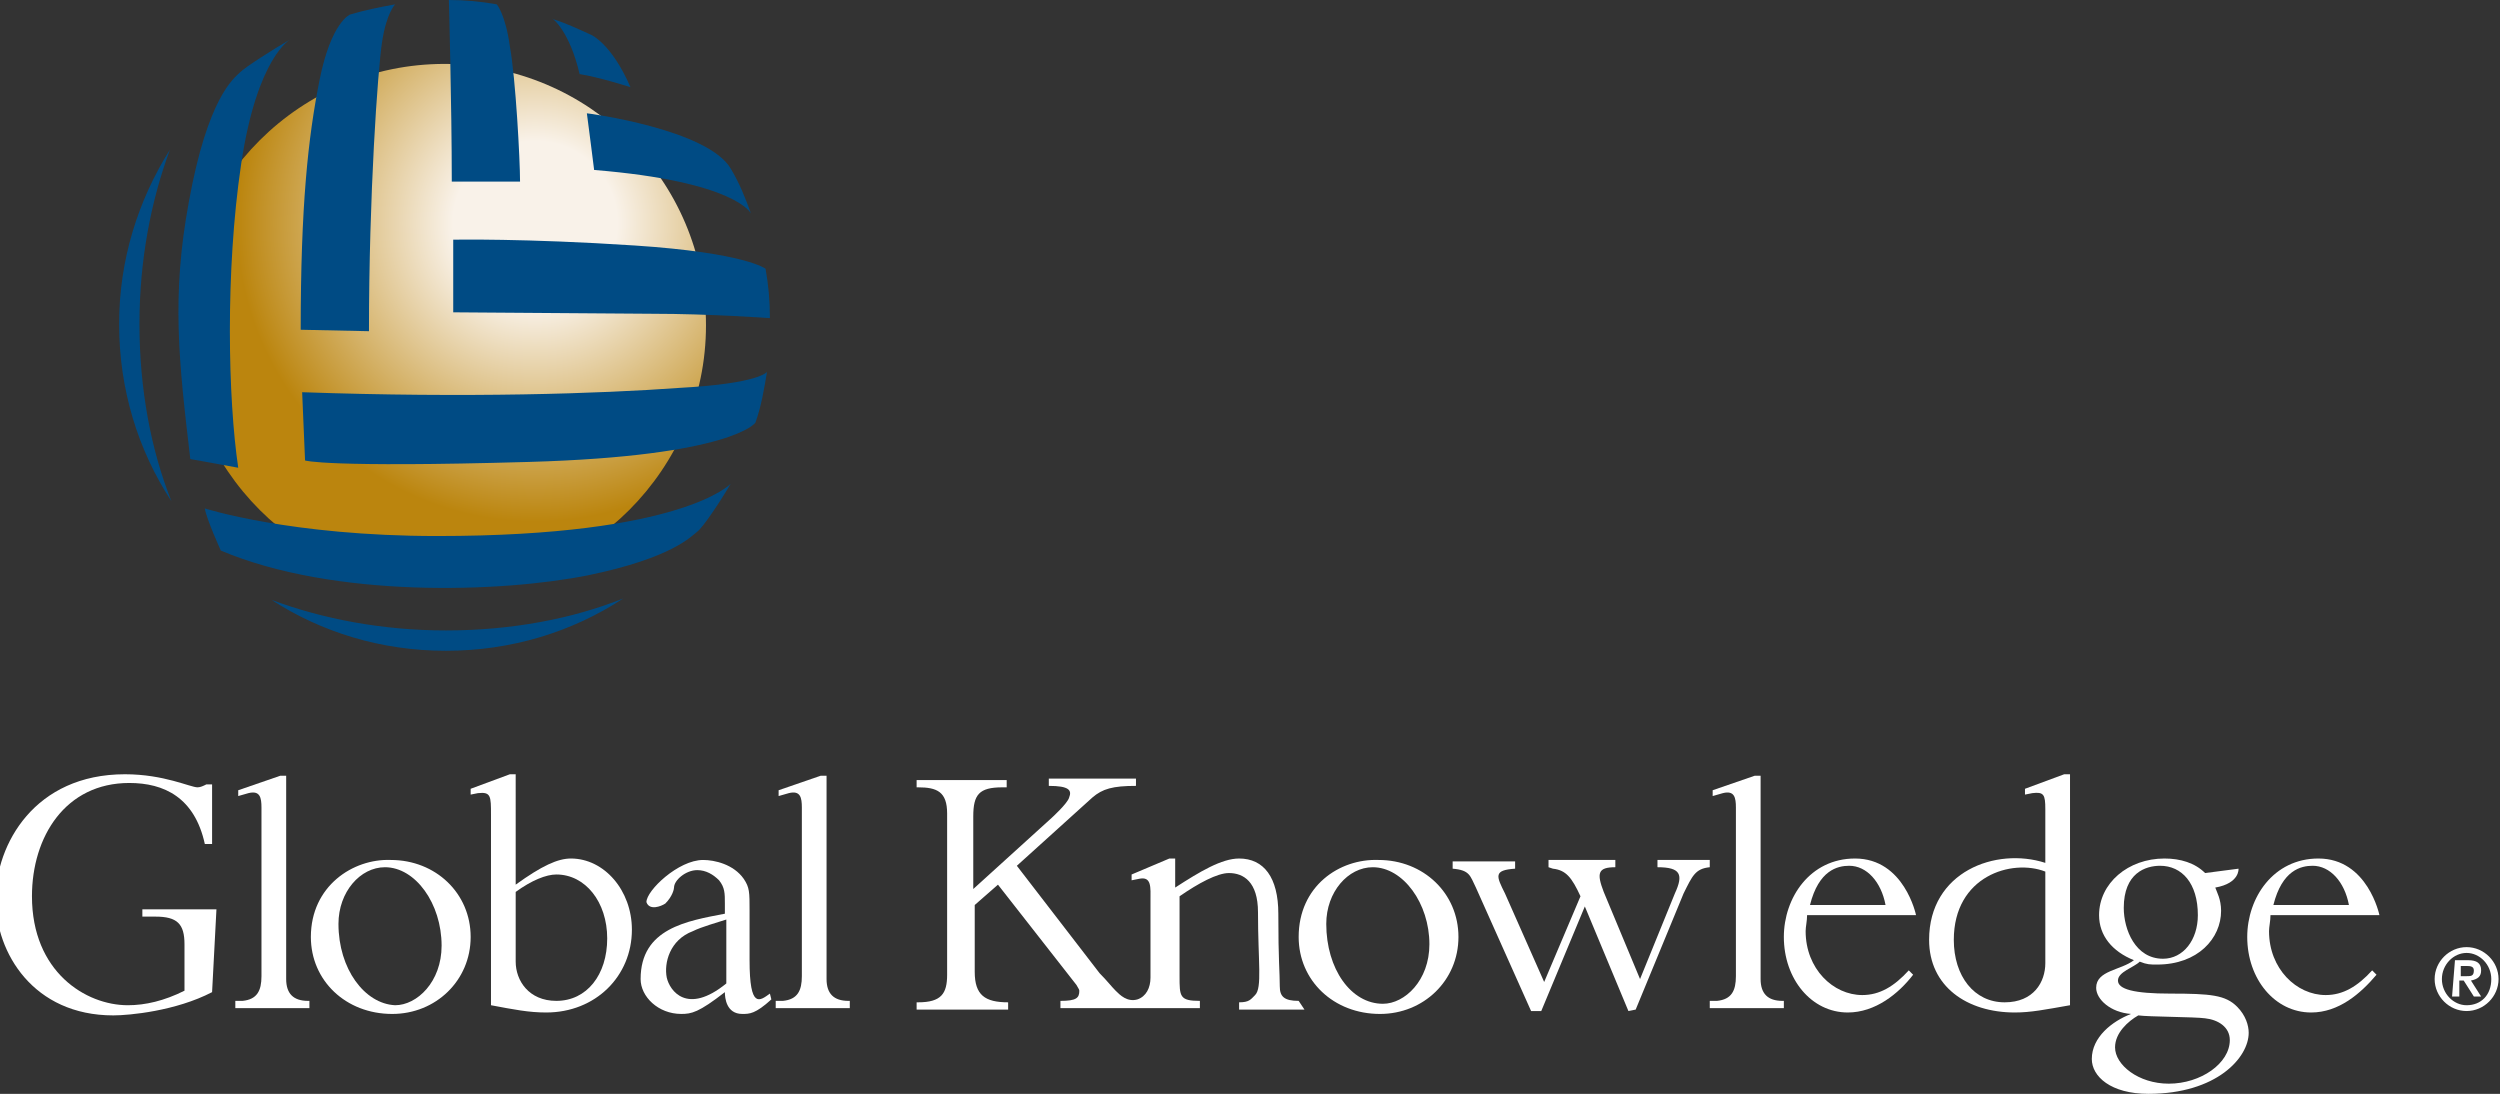 <?xml version="1.0" encoding="utf-8"?>
<!-- Generator: Adobe Illustrator 21.0.0, SVG Export Plug-In . SVG Version: 6.00 Build 0)  -->
<svg version="1.1" id="Layer_1" xmlns="http://www.w3.org/2000/svg" xmlns:xlink="http://www.w3.org/1999/xlink" x="0px" y="0px"
	 viewBox="0 0 172.1 75.3" style="enable-background:new 0 0 172.1 75.3;" xml:space="preserve">
<rect x="0" y="0" width="172.1" height="75.3" fill="#333333" stroke="none"/>
<style type="text/css">
	.st0{fill:#FFFFFF;}
	.st1{clip-path:url(#SVGID_2_);fill:url(#SVGID_3_);}
	.st2{fill:#004B84;}
</style>
<g>
	<path class="st0" d="M91.3,63.6c0-2.2,1.5-3.9,3.2-3.9c2.1,0,3.9,2.5,3.9,5.3c0,2.5-1.7,4.1-3.2,4.1C93,69.1,91.3,66.7,91.3,63.6
		 M89.4,64.5c0,3,2.4,5.3,5.6,5.3c3,0,5.4-2.3,5.4-5.3s-2.4-5.3-5.5-5.3C92.2,59.1,89.4,61,89.4,64.5"/>
	<path class="st0" d="M112.1,69.6l-3-7.2l-3,7.2h-0.7l-3.8-8.5c-0.4-0.8-0.4-1.2-1.6-1.3v-0.5h4.3v0.5c-1.5,0.1-1.3,0.5-0.7,1.7
		l2.7,6.1l2.5-5.9c-0.6-1.3-1-1.8-1.9-1.9l-0.3-0.1v-0.5h4.6v0.5c-1.2,0-1.3,0.4-0.8,1.7l2.5,6l2.4-5.9c0.6-1.3,0.4-1.8-1.2-1.8
		v-0.5h3.6v0.5c-1,0.1-1.2,0.6-1.8,1.8l-3.3,8L112.1,69.6L112.1,69.6z"/>
	<path class="st0" d="M124.6,62.3c0.6-2.4,1.9-2.7,2.7-2.7c1.2,0,2.2,1.1,2.5,2.7H124.6z M131.9,63c0,0-0.8-3.9-4.2-3.9
		c-3.1,0-4.9,2.7-4.9,5.4c0,2.9,1.9,5.2,4.4,5.2c1.9,0,3.5-1.3,4.5-2.6l-0.3-0.3c-1,1.1-2,1.7-3.2,1.7c-2,0-3.9-1.8-3.9-4.4
		c0-0.3,0.1-0.7,0.1-1.1L131.9,63L131.9,63z"/>
	<path class="st0" d="M151.3,63c0,1.7-1,3-2.4,3c-1.9,0-2.7-2-2.7-3.5c0-2.4,1.5-2.9,2.5-2.9C150.2,59.6,151.3,60.8,151.3,63
		 M151.8,60.1c-0.7-0.7-1.7-1-2.8-1c-2.5,0-4.5,1.7-4.5,3.9c0,1.4,0.9,2.5,2.4,3.1c-0.9,0.7-2.6,0.7-2.6,1.9c0,0.8,1,1.7,2.4,1.8
		c-1.3,0.5-2.7,1.6-2.7,3.1c0,1.2,1.3,2.4,3.9,2.4c4.7,0,6.9-2.5,6.9-4.2c0-0.5-0.2-1.2-0.8-1.8c-0.8-0.8-1.8-0.9-4.6-0.9
		c-2.5,0-3.6-0.3-3.6-0.9s1.1-0.9,1.5-1.3c0.5,0.2,0.7,0.2,1.2,0.2c2.8,0,4.4-1.8,4.4-3.7c0-0.8-0.3-1.3-0.4-1.6
		c1.7-0.3,1.6-1.3,1.6-1.3L151.8,60.1L151.8,60.1z M145.6,72.1c0-1,0.9-1.8,1.6-2.2c0.7,0.1,3.9,0.1,4.6,0.2
		c0.9,0.1,1.7,0.6,1.7,1.5c0,1.6-2,3-4.2,3C147.2,74.6,145.6,73.3,145.6,72.1"/>
	<path class="st0" d="M156.5,62.3c0.6-2.4,1.9-2.7,2.7-2.7c1.2,0,2.2,1.1,2.5,2.7H156.5z M163.8,63c0,0-0.8-3.9-4.2-3.9
		c-3.1,0-4.9,2.7-4.9,5.4c0,2.9,1.9,5.2,4.4,5.2c1.9,0,3.4-1.3,4.5-2.6l-0.3-0.3c-1,1.1-2,1.7-3.2,1.7c-2,0-3.9-1.8-3.9-4.4
		c0-0.3,0.1-0.7,0.1-1.1L163.8,63L163.8,63z"/>
	<path class="st0" d="M19.7,67.4c0,1,0.5,1.5,1.5,1.5h0.1v0.5h-5.1v-0.5c0.3,0,0.2,0,0.5,0c1-0.1,1.3-0.7,1.3-1.7V55.6
		c0-0.7-0.1-1.2-0.9-1l-0.7,0.2v-0.4l2.9-1h0.4L19.7,67.4L19.7,67.4z"/>
	<path class="st0" d="M56.9,67.4c0,1,0.5,1.5,1.5,1.5h0.1v0.5h-5.1v-0.5c0.3,0,0.2,0,0.5,0c1-0.1,1.3-0.7,1.3-1.7V55.6
		c0-0.7-0.1-1.2-0.9-1l-0.7,0.2v-0.4l2.9-1h0.4V67.4L56.9,67.4z"/>
	<path class="st0" d="M121.2,67.4c0,1,0.5,1.5,1.5,1.5h0.1v0.5h-5.1v-0.5c0.3,0,0.2,0,0.5,0c1-0.1,1.3-0.7,1.3-1.7V55.6
		c0-0.7-0.1-1.2-0.9-1l-0.7,0.2v-0.4l2.9-1h0.4V67.4L121.2,67.4z"/>
	<path class="st0" d="M23.3,63.6c0-2.2,1.5-3.9,3.2-3.9c2.1,0,3.9,2.5,3.9,5.4c0,2.5-1.7,4.1-3.2,4.1C25.1,69.1,23.3,66.7,23.3,63.6
		 M21.4,64.5c0,3,2.4,5.3,5.6,5.3c3,0,5.4-2.3,5.4-5.3s-2.4-5.3-5.5-5.3C24.3,59.1,21.4,61,21.4,64.5"/>
	<path class="st0" d="M35.5,61.4c1.1-0.8,2.1-1.2,2.8-1.2c2,0,3.5,1.9,3.5,4.4s-1.4,4.3-3.5,4.3c-1.9,0-2.8-1.4-2.8-2.7V61.4
		L35.5,61.4z M35.5,53.3h-0.4l-2.7,1v0.4l0.5-0.1c0.9-0.1,0.9,0.2,0.9,1.5v13.1c1.6,0.3,2.6,0.5,3.8,0.5c3.4,0,5.9-2.5,5.9-5.7
		c0-2.7-1.9-4.9-4.2-4.9c-0.9,0-2,0.5-3.8,1.8L35.5,53.3L35.5,53.3z"/>
	<path class="st0" d="M50,67.7c-2.7,2.2-3.9,0.5-4.1-0.4c-0.2-1,0.2-2.6,1.8-3.2c0.6-0.3,1.7-0.6,2.3-0.8V67.7z M45.8,62.2
		c0.5-0.5,0.6-1,0.6-1.1c0-0.5,0.8-1.2,1.6-1.2c0.6,0,1.1,0.3,1.5,0.7c0.4,0.5,0.4,0.9,0.4,1.6v0.7c-2.6,0.5-5.8,1-5.8,4.5
		c0,1.2,1.2,2.4,2.8,2.4c0.7,0,1.2-0.1,3-1.5c0,0.4,0.1,1.5,1.2,1.5c0.5,0,0.9,0,2-1L53,68.4c-0.7,0.5-1.4,1.1-1.4-2.3v-3.4
		c0-1.3,0-1.6-0.4-2.2c-0.7-1-2-1.3-2.8-1.3c-1.7,0-3.9,2.1-3.9,2.9C44.7,62.7,45.5,62.4,45.8,62.2"/>
	<path class="st0" d="M14.9,62.6H9.8v0.5h0.9c1.5,0,2,0.5,2,1.9v3.2c-1.4,0.7-2.7,1-3.9,1c-2.9,0-6.6-2.3-6.6-7.5
		c0-4.1,2.3-7.8,6.7-7.8c2.4,0,4.5,1,5.2,4.2h0.5V54h-0.4c-0.2,0.1-0.4,0.2-0.6,0.2c-0.5,0-2.3-0.9-5-0.9c-6.2,0-8.9,4.8-8.9,8.6
		c0,3.7,2.6,8,8.1,8c1.1,0,4.3-0.3,6.8-1.6L14.9,62.6L14.9,62.6z"/>
	<path class="st0" d="M89.4,68.9c-1,0-1.3-0.3-1.3-1c0-1-0.1-1.7-0.1-5c0-2.5-1-3.8-2.7-3.8c-1.2,0-2.7,0.9-4.4,2v-2h-0.4l-2.6,1.1
		v0.4l0.5-0.1c0.9-0.2,0.8,0.6,0.8,1.5v5.3c0,0.7-0.3,1.3-0.9,1.5c-0.7,0.2-1.2-0.3-1.5-0.6c-0.3-0.3-0.6-0.7-1.1-1.2L70,59.6l0,0
		l5.2-4.7c0.7-0.6,1.4-0.8,3-0.8v-0.5h-6v0.5c1.4,0,1.6,0.3,1.4,0.8c-0.1,0.4-1.2,1.4-1.2,1.4L67,61.2v-4.6l0,0v-0.4
		c0-1.5,0.4-2,2-2h0.3v-0.5h-6.2v0.5h0.1c1.3,0,2,0.3,2,1.8v11.1c0,1.3-0.4,1.9-2,1.9h-0.1v0.5h6.3V69l0,0c-1.6,0-2.3-0.5-2.3-2.1
		v-3.7l0,0v-0.9l1.6-1.4l5.4,6.9c0.1,0.2,0.2,0.3,0.2,0.4c0,0.5-0.2,0.7-1.3,0.7v0.5h4.8h2.3h2.5v-0.5c-1.4,0-1.4-0.3-1.4-1.7v-5.5
		c1.3-0.9,2.6-1.6,3.4-1.6c1,0,2,0.6,2,2.7c0,3.4,0.3,5.2-0.2,5.7C86.1,68.8,86,69,85.3,69v0.5h4.5L89.4,68.9L89.4,68.9z"/>
	<path class="st0" d="M142.5,53.3h-0.4l-2.7,1v0.4l0.5-0.1c0.8-0.1,0.9,0.1,0.9,1.1l0,0v3.7c-3.4-1.1-8,0.6-8,5.3c0,3.2,2.6,5,5.9,5
		c1.1,0,2.1-0.2,3.8-0.5V56.1C142.5,56,142.5,53.3,142.5,53.3 M140.8,66.3c0,1.3-0.8,2.7-2.8,2.7c-2.1,0-3.5-1.8-3.5-4.3
		c0-4.4,4-5.6,6.3-4.7V66.3L140.8,66.3z"/>
	<g>
		<g>
			<g>
				<defs>
					<path id="SVGID_1_" d="M12.6,22.4c0,9.9,8.1,18,18,18s18-8.1,18-18c0-10-8.1-18-18-18C20.7,4.4,12.6,12.4,12.6,22.4"/>
				</defs>
				<clipPath id="SVGID_2_">
					<use xlink:href="#SVGID_1_"  style="overflow:visible;"/>
				</clipPath>
				
					<radialGradient id="SVGID_3_" cx="-907.94" cy="-201.472" r="1" gradientTransform="matrix(21.886 0 0 -21.886 19908.053 -4394.042)" gradientUnits="userSpaceOnUse">
					<stop  offset="0" style="stop-color:#F9F2E9"/>
					<stop  offset="0.258" style="stop-color:#F9F2E9"/>
					<stop  offset="0.938" style="stop-color:#BB850E"/>
					<stop  offset="1" style="stop-color:#BB850E"/>
				</radialGradient>
				<rect x="12.6" y="4.4" class="st1" width="36" height="36"/>
			</g>
		</g>
	</g>
	<path class="st2" d="M18.7,41.3c3.5,1.3,7.6,2.1,12,2.1c4.5,0,8.7-0.8,12.2-2.2c-3.5,2.3-7.7,3.6-12.2,3.6S22.1,43.5,18.7,41.3"/>
	<path class="st2" d="M11.7,10.3c-1.3,3.5-2.1,7.6-2.1,12c0,4.5,0.8,8.7,2.2,12.2C9.5,31,8.2,26.8,8.2,22.3
		C8.2,17.9,9.5,13.8,11.7,10.3"/>
	<path class="st2" d="M50.3,11.6c0.6,1,1,2,1.4,3.1c0,0-1-2.2-10.8-3c0,0-0.4-3.2-0.5-3.9C40.5,7.8,48.7,8.9,50.3,11.6"/>
	<path class="st2" d="M31.2,21.5v-5c0,0,4.9-0.1,12.5,0.4s9,1.6,9,1.6c0.2,1.1,0.3,2.2,0.3,3.4c0,0-4.1-0.3-8.1-0.3L31.2,21.5
		L31.2,21.5z"/>
	<path class="st2" d="M20.8,27l0.2,4.7c0,0,1.4,0.5,15.4,0.1S52,29.1,52,29.1c0.4-1.1,0.6-2.3,0.8-3.5c0,0-0.5,0.8-6,1.1
		C41.3,27.1,32.2,27.4,20.8,27"/>
	<path class="st2" d="M48,36.6c0.4-0.3,1.6-2.1,2.3-3.3c0,0-3.3,3.6-20.2,3.6c-10.1,0-16-1.9-16-1.9c0.1,0.7,1.1,2.9,1.1,2.9
		c7.8,3.3,19.3,2.9,25.3,1.7C46.3,38.4,47.6,36.9,48,36.6"/>
	<path class="st2" d="M39.9,5.1C41.2,5.3,43.4,6,43.4,6c-1.3-3-2.7-3.6-2.7-3.6C39.8,2,39,1.6,38,1.3C38,1.2,39.2,2.1,39.9,5.1"/>
	<path class="st2" d="M35.8,12.5c0-1.5-0.3-7.1-0.7-9.3c-0.3-2.2-0.9-2.9-0.9-2.9C33.1,0.1,32,0,30.9,0c0,0,0.2,7.2,0.2,12.5
		C31.1,12.5,35.8,12.5,35.8,12.5z"/>
	<path class="st2" d="M20.7,22.7c0-8.5,0.5-13.2,1.3-17.2S24.1,1,24.1,1c1-0.3,2-0.5,3.1-0.7c0,0-0.6,0.6-0.9,2.6
		s-0.9,10.5-0.9,19.9L20.7,22.7z"/>
	<path class="st2" d="M13.1,31.6l3.3,0.6c-0.7-4.7-0.9-13.5,0.2-20.9S20,2.7,20,2.7c-1.2,0.7-3.1,1.9-3.5,2.3s-2.2,1.7-3.5,8.9
		C11.8,20.4,12.3,24.8,13.1,31.6"/>
	<path class="st0" d="M167.6,67.4c0-1.2,1-2.2,2.2-2.2s2.2,1,2.2,2.2s-1,2.2-2.2,2.2C168.6,69.6,167.6,68.6,167.6,67.4 M171.5,67.4
		c0-1-0.8-1.8-1.7-1.8s-1.7,0.8-1.7,1.8s0.8,1.8,1.7,1.8C170.8,69.2,171.5,68.5,171.5,67.4 M169,66.1h0.9c0.6,0,0.9,0.2,0.9,0.7
		c0,0.4-0.2,0.6-0.7,0.7l0.7,1.1h-0.5l-0.7-1.1h-0.3v1.1h-0.5L169,66.1L169,66.1z M169.4,67.2h0.4c0.3,0,0.5,0,0.5-0.4
		c0-0.3-0.3-0.3-0.5-0.3h-0.4V67.2L169.4,67.2z"/>
</g>
</svg>
